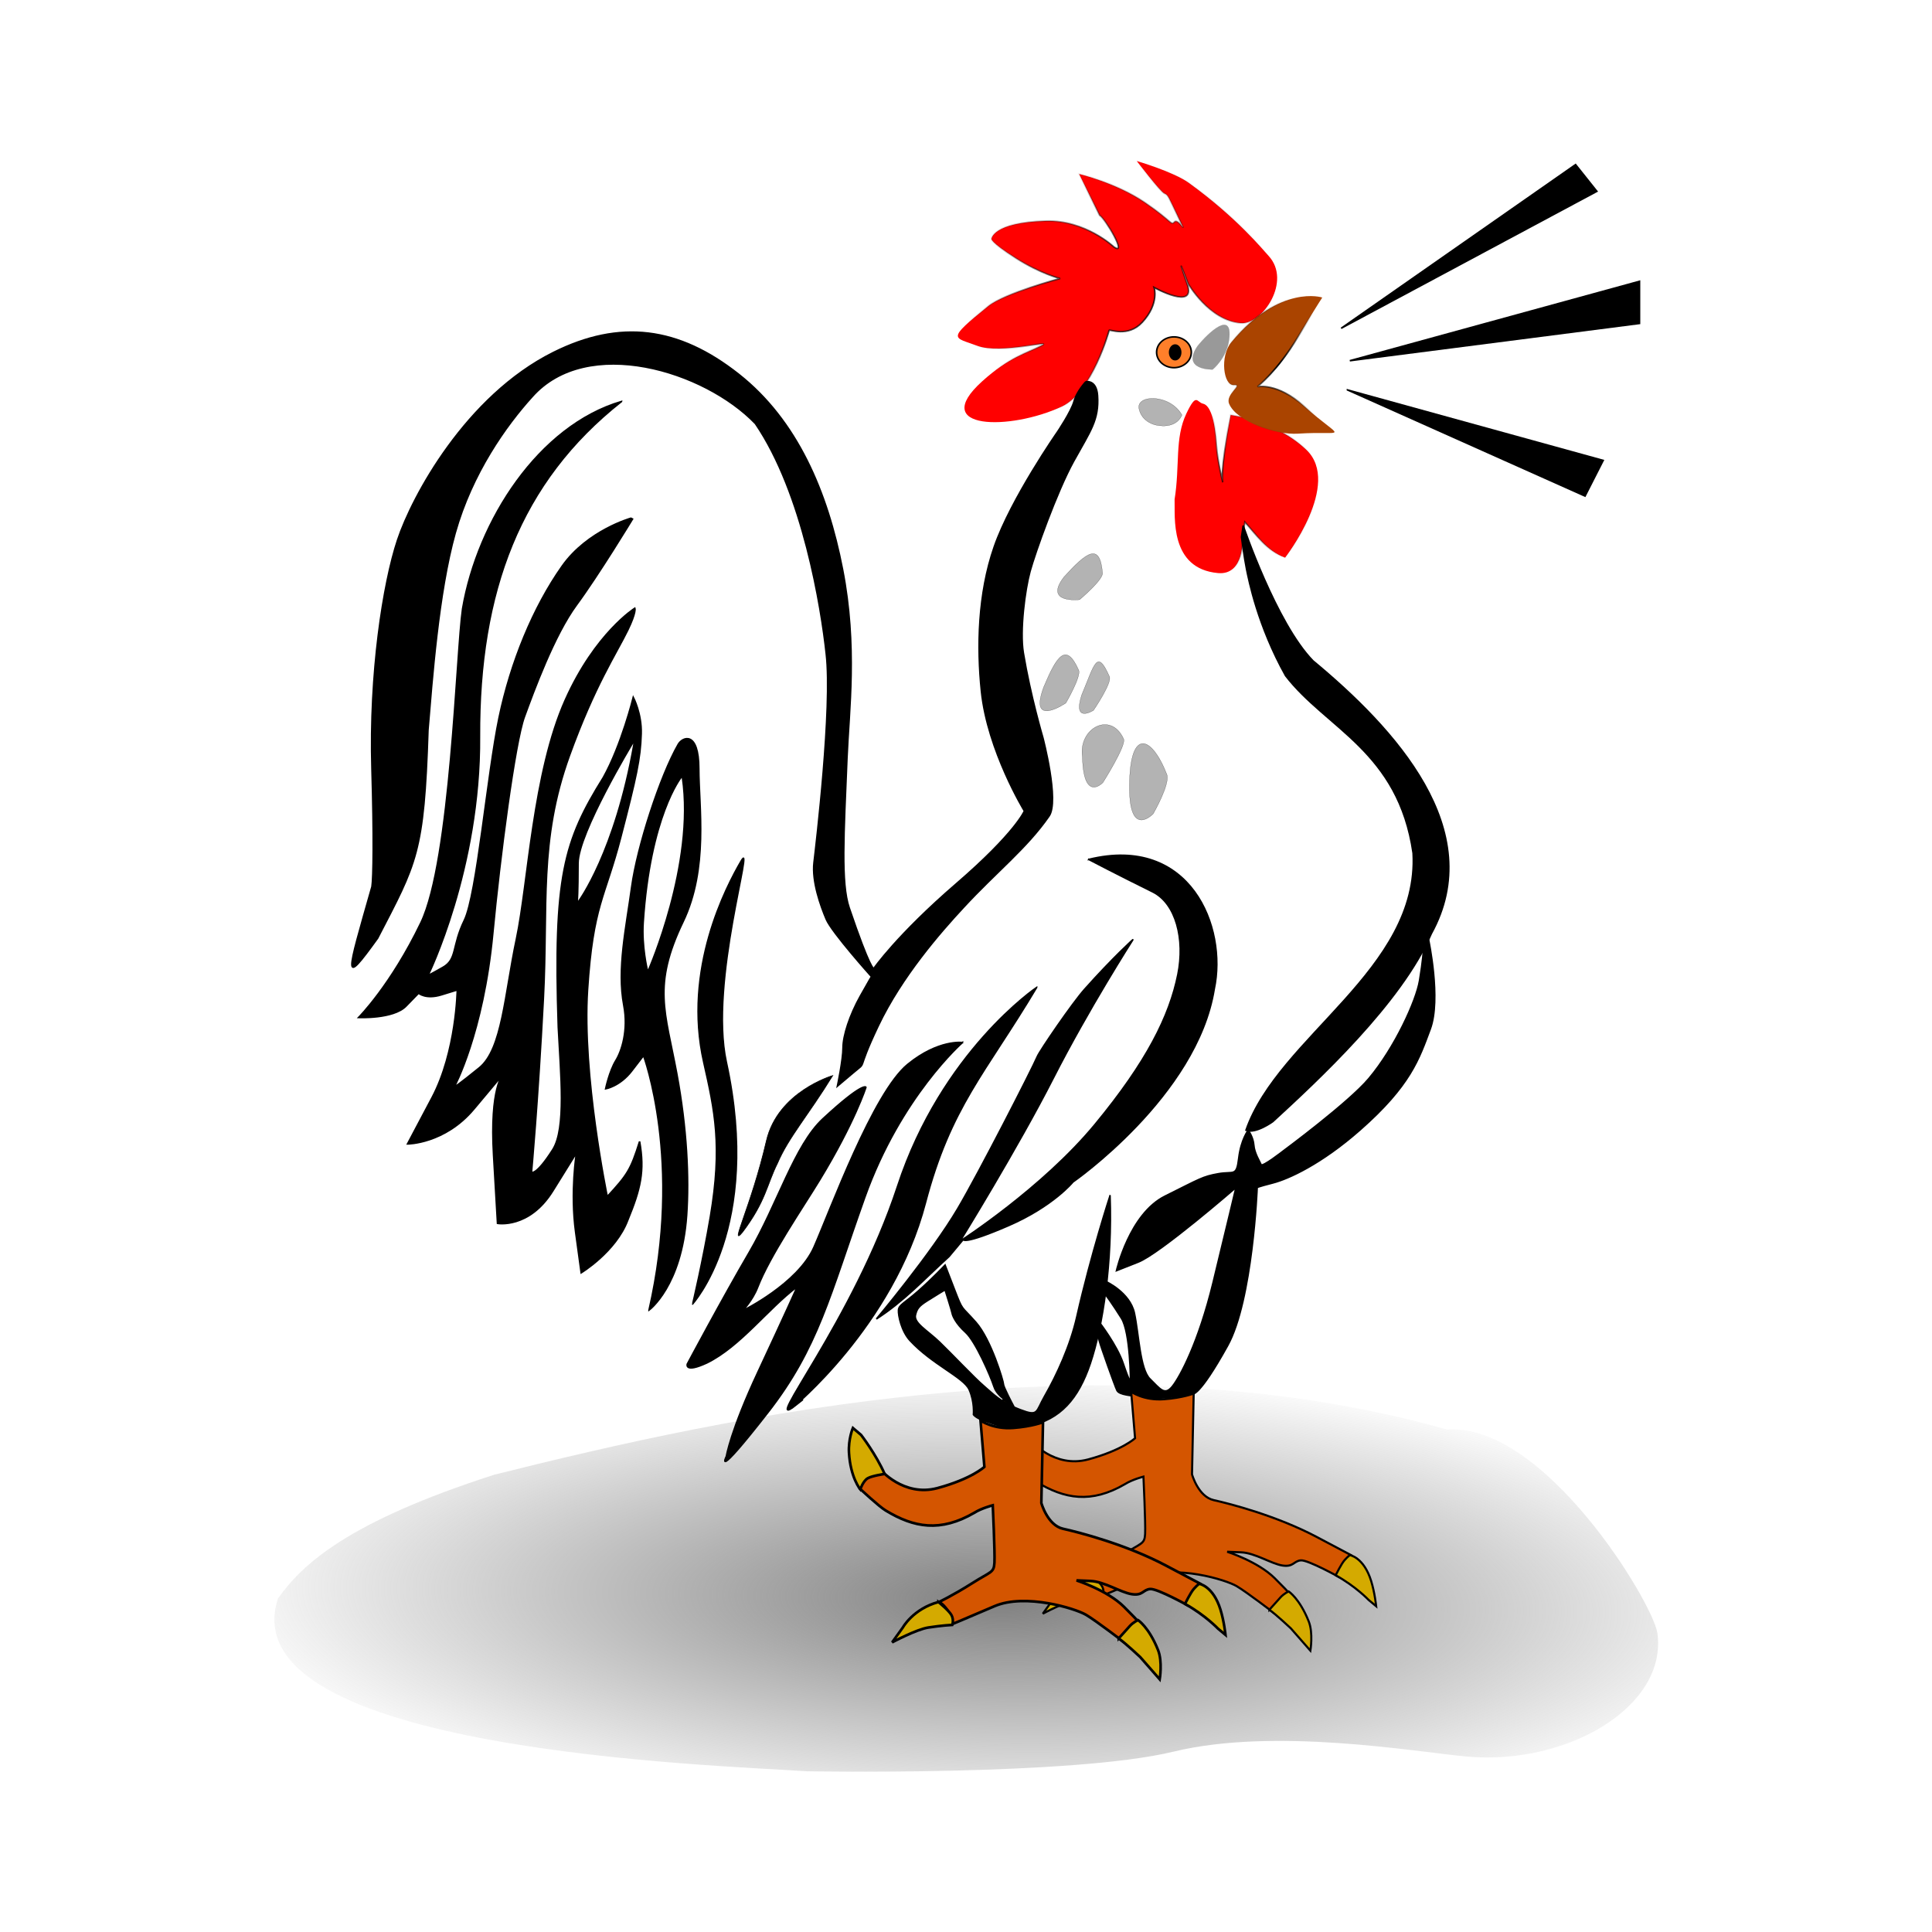 <svg:svg xmlns:dc="http://purl.org/dc/elements/1.1/" xmlns:ns1="http://sodipodi.sourceforge.net/DTD/sodipodi-0.dtd" xmlns:ns2="http://www.inkscape.org/namespaces/inkscape" xmlns:ns4="http://creativecommons.org/ns#" xmlns:rdf="http://www.w3.org/1999/02/22-rdf-syntax-ns#" xmlns:svg="http://www.w3.org/2000/svg" height="1095.022" id="svg2" version="1.0" viewBox="-120.223 -80.086 1095.022 1095.022" width="1095.022" ns1:docname="Gockel.svg" ns1:version="0.32" ns2:output_extension="org.inkscape.output.svg.inkscape" ns2:version="0.48.0 r9654">
  <svg:defs id="defs4">
    <svg:radialGradient cx="385.33" cy="845.31" gradientTransform="matrix(1.146 .032 -.011 .416 -122.93 854.73)" gradientUnits="userSpaceOnUse" id="radialGradient3777" r="290.46" ns2:collect="always">
      <svg:stop id="stop3773" offset="0" style="stop-color:#808080" />
      <svg:stop id="stop3775" offset="1" style="stop-color:#808080;stop-opacity:0" />
    </svg:radialGradient>
    <svg:filter height="1.2" id="filter3867" width="1.069" x="-.035" y="-.1" ns2:collect="always">
      <svg:feGaussianBlur id="feGaussianBlur3869" stdDeviation="8.285" ns2:collect="always" />
    </svg:filter>
    <svg:filter height="1.34" id="filter3896" width="1.685" x="-.343" y="-.17" ns2:collect="always">
      <svg:feGaussianBlur id="feGaussianBlur3898" stdDeviation="3.067" ns2:collect="always" />
    </svg:filter>
    <svg:filter height="1.216" id="filter3904" width="1.314" x="-.157" y="-.108" ns2:collect="always">
      <svg:feGaussianBlur id="feGaussianBlur3906" stdDeviation="1.752" ns2:collect="always" />
    </svg:filter>
    <svg:filter height="1.336" id="filter4036" width="1.336" x="-.168" y="-0.168" ns2:collect="always">
      <svg:feGaussianBlur id="feGaussianBlur4038" stdDeviation="2.013" ns2:collect="always" />
    </svg:filter>
    <svg:filter height="1.241" id="filter4284" width="1.292" x="-.146" y="-.12" ns2:collect="always">
      <svg:feGaussianBlur id="feGaussianBlur4286" stdDeviation="1.269" ns2:collect="always" />
    </svg:filter>
    <svg:filter height="1.251" id="filter4296" width="1.415" x="-.208" y="-.126" ns2:collect="always">
      <svg:feGaussianBlur id="feGaussianBlur4298" stdDeviation="1.686" ns2:collect="always" />
    </svg:filter>
    <svg:filter height="1.268" id="filter4328" width="1.375" x="-.187" y="-.134" ns2:collect="always">
      <svg:feGaussianBlur id="feGaussianBlur4330" stdDeviation="1.952" ns2:collect="always" />
    </svg:filter>
    <svg:filter height="1.401" id="filter4348" width="1.255" x="-.128" y="-.2" ns2:collect="always">
      <svg:feGaussianBlur id="feGaussianBlur4350" stdDeviation="1.302" ns2:collect="always" />
    </svg:filter>
    <svg:radialGradient cx="583.22" cy="163.91" gradientTransform="matrix(1 0 0 1.247 0 -40.508)" gradientUnits="userSpaceOnUse" id="radialGradient4367" r="31.286" ns2:collect="always">
      <svg:stop id="stop4363" offset="0" style="stop-color:#000000" />
      <svg:stop id="stop4365" offset="1" style="stop-color:#000000;stop-opacity:0" />
    </svg:radialGradient>
    <svg:radialGradient cx="491.52" cy="122.35" gradientTransform="matrix(1 0 0 .818 0 22.266)" gradientUnits="userSpaceOnUse" id="radialGradient4375" r="90.483" ns2:collect="always">
      <svg:stop id="stop4371" offset="0" style="stop-color:#000000" />
      <svg:stop id="stop4373" offset="1" style="stop-color:#000000;stop-opacity:0" />
    </svg:radialGradient>
    <svg:radialGradient cx="564.57" cy="232.88" gradientTransform="matrix(1 0 0 1.206 0 -47.988)" gradientUnits="userSpaceOnUse" id="radialGradient4383" r="40.683" ns2:collect="always">
      <svg:stop id="stop4379" offset="0" style="stop-color:#000000" />
      <svg:stop id="stop4381" offset="1" style="stop-color:#000000;stop-opacity:0" />
    </svg:radialGradient>
  </svg:defs>
  <ns1:namedview bordercolor="#666666" borderopacity="1.0" id="base" pagecolor="#ffffff" showgrid="false" ns2:current-layer="layer2" ns2:cx="461.20022" ns2:cy="473.51652" ns2:document-units="px" ns2:pageopacity="0.0" ns2:pageshadow="2" ns2:snap-global="false" ns2:snap-nodes="false" ns2:window-height="1178" ns2:window-maximized="1" ns2:window-width="1920" ns2:window-x="-8" ns2:window-y="-8" ns2:zoom="0.98994949" />
  <svg:g id="layer2" transform="translate(21.643 -37.164)" ns2:groupmode="layer" ns2:label="Zeichenebene">
    <svg:path d="m230.39 1306.6s109.6 2.525 151.52-10.102c41.921-12.627 99.5 0 121.22 2.525 41.919 4.684 83.169-26.034 78.792-63.64-2.179-16.346-46.972-108.09-86.873-104.55-140.66-49.408-296.25-7.26-393.96 23.234-60.609 24.244-79.297 45.962-89.398 63.64-20.741 78.766 182.69 85.755 218.7 88.893z" id="path3003" style="filter:url(#filter3867);fill:url(#radialGradient3777)" transform="matrix(1.371 0 0 1.102 -.333 -478.86)" ns1:nodetypes="cscccccc" ns2:connector-curvature="0" ns2:transform-center-y="-58.427358" />
    <svg:g id="g4352">
      <svg:path d="m618.27 143.15 132.87-92.789 12.08 15.159-144.95 77.63z" id="path2454" style="fill-rule:evenodd;stroke:#000000;stroke-width:.898px;fill:#000000" ns2:connector-curvature="0" />
      <svg:path d="m623.19 161.53 164.18-45.019v23.888l-164.18 21.131z" id="path2456" style="fill-rule:evenodd;stroke:#000000;stroke-width:.898px;fill:#000000" ns2:connector-curvature="0" />
      <svg:path d="m621.85 178.07 144.94 39.966-10.289 20.213-134.65-60.178z" id="path2458" style="fill-rule:evenodd;stroke:#000000;stroke-width:.898px;fill:#000000" ns2:connector-curvature="0" />
    </svg:g>
    <svg:path d="m607.98 124.78c-73.813 14.7-50.103 50.991-50.103 50.991s10.289 21.131 50.103-50.991z" id="path2460" style="opacity:0;stroke-width:.898px" ns1:nodetypes="ccc" ns2:connector-curvature="0" />
    <svg:path d="m486.75 144.34s-9.483 35.05-26.841 43.181c-29.207 13.683-75.602 13.322-45.182-14.241 15.445-13.994 25.499-16.078 33.551-20.213 8.052-4.134-22.815 5.053-36.235 0-13.421-5.053-17.992-3.043 6.263-22.509 9.008-7.23 40.709-15.619 40.709-15.619s-11.184-2.756-25.052-11.484c-14.953-9.411-13.868-11.025-13.868-11.025s0.562-9.296 30.867-10.106c22.364-0.607 38.472 14.7 38.472 14.7 8.119 5.496-5.101-16.327-8.052-17.916l-11.631-23.428s21.025 5.053 37.13 16.078 14.763 13.322 16.999 11.025c2.237-2.297 8.052 9.647 2.237-2.297-5.816-11.944-5.816-12.863-8.052-13.781-2.237-0.919-15.657-18.375-15.657-18.375s20.886 6.141 29.525 12.403c27.235 19.74 42.084 38.009 45.182 41.344 13.35 14.369-3.579 39.047-15.657 38.128-17.962-1.366-29.972-22.509-29.972-22.509s-8.352-22.25-0.447 0.459c5.294 15.207-18.789 1.837-18.789 1.837s3.118 9.124-6.71 19.753c-8.216 8.885-18.789 3.675-18.789 4.594z" id="path3234" style="fill-rule:evenodd;stroke:url(#radialGradient4375);stroke-width:.898px;fill:#ff0000" ns1:nodetypes="cssssscscsccccsssscssscscsc" ns2:connector-curvature="0" />
    <svg:path d="m555.64 192.31s25.693 3.289 42.946 19.753c20.224 19.3-12.078 61.097-12.078 61.097-10.438-3.828-16.403-13.169-22.815-20.213l-1.342 8.728s1.342 21.591-13.868 20.213c-27.667-2.5-24.267-32.198-24.604-41.803 3.131-19.294-0.069-34.488 6.71-48.694 5.743-12.034 5.79-6.317 9.394-5.513 4.115 0.919 6.746 9.161 7.605 23.428 0.551 9.14 3.579 21.131 3.579 21.131s-1.789-4.594 4.473-38.128z" id="path2398" style="fill-rule:evenodd;stroke:url(#radialGradient4383);stroke-width:.898px;fill:#ff0000" ns1:nodetypes="cscccccssscc" ns2:connector-curvature="0" />
    <svg:path d="m607.54 125.7s-23.71-7.809-51.445 25.266c-6.79 8.097-4.473 24.806 1.342 24.347 5.816-0.459-4.921 5.053-2.684 10.566 4.136 10.195 26.832 17.782 38.919 16.997 27.997-1.818 26.366 4.611 3.579-15.619-15.041-13.353-26.394-11.025-26.394-11.025s11.309-8.99 22.815-28.022c12.93-21.388 14.315-22.969 13.868-22.509z" id="Schnabel" style="fill-rule:evenodd;stroke:url(#radialGradient4367);stroke-width:.898px;fill:#aa4400" ns1:nodetypes="cssssscsc" ns2:connector-curvature="0" ns2:label="#path3232" />
    <svg:g id="g4357" transform="translate(-2.02 8.081)">
      <svg:path d="m542.96 148.28c0 5.021-4.41 9.091-9.849 9.091-5.439 0-9.849-4.07-9.849-9.091s4.41-9.091 9.849-9.091 9.849 4.07 9.849 9.091z" id="path2404" style="stroke:#000000;stroke-width:.916;fill:#ff7f2a" transform="matrix(.999 0 0 .96 -7.042 6.316)" ns1:cx="533.10803" ns1:cy="148.27567" ns1:rx="9.8489876" ns1:ry="9.0913725" ns1:type="arc" />
      <svg:path d="m322.24 103.32c0 2.51-1.583 4.546-3.535 4.546s-3.535-2.035-3.535-4.546 1.583-4.546 3.535-4.546 3.535 2.035 3.535 4.546z" id="path2406" style="stroke:#000000;fill:#000000" transform="matrix(.886 0 0 .91 243.84 54.692)" ns1:cx="318.70312" ns1:cy="103.32388" ns1:rx="3.5355339" ns1:ry="4.5456862" ns1:type="arc" />
    </svg:g>
    <svg:path d="m528.05 192.31c-6.903-12.179-26.196-11.689-24.342-3.471 1.79 7.935 9.797 9.188 9.797 9.188s10.867 2.802 14.545-5.716z" id="path2408" style="fill-rule:evenodd;filter:url(#filter4348);stroke:#000000;stroke-width:.09;fill:#b3b3b3" ns1:nodetypes="cscc" ns2:connector-curvature="0" />
    <svg:path d="m536.86 153.26c6.263-7.809 20.131-20.672 17.894-3.675-1.397 10.618-9.318 16.918-9.318 16.918s-17.971 0.538-8.576-13.243z" id="path2410" style="fill-rule:evenodd;filter:url(#filter4284);stroke:#787878;stroke-width:.09;fill:#999999" ns1:nodetypes="cscc" ns2:connector-curvature="0" />
    <svg:path d="m458.91 295.97c14.499-15.53 22.986-21.706 24.626-2.388 0.364 4.28-14.632 16.53-14.632 16.53s-23.341 2.724-9.994-14.142z" id="path2412" style="fill-rule:evenodd;filter:url(#filter4036);stroke:#000000;stroke-width:.1;fill:#b3b3b3" transform="matrix(.886 0 0 .91 54.612 14.727)" ns1:nodetypes="cscc" ns2:connector-curvature="0" />
    <svg:path d="m473.55 173.44s6.023-1.329 6.643 7.796c0.949 13.968-4.112 20.139-13.602 37.355-9.49 17.216-21.826 51.972-24.673 62.367-2.847 10.394-5.879 33.568-3.796 46.126 4.014 24.201 11.071 48.075 11.071 48.075s9.49 36.056 3.48 44.501c-12.469 18.059-30.186 31.895-48.398 51.648-13.286 14.292-35.112 39.304-48.398 67.239s-5.378 19.165-14.235 26.636l-8.857 7.471s3.163-14.942 3.163-21.763c0-6.821 3.796-18.515 9.806-29.235 6.01-10.719 6.327-11.044 6.327-11.044s-22.459-25.012-25.622-32.483c-3.163-7.471-8.224-21.439-6.959-32.158 1.265-10.719 10.439-87.704 6.959-118.24-2.774-25.951-13.162-90.947-40.173-130.58-28.835-30.041-95.386-50.421-126.53-15.267-14.824 16.309-34.163 43.527-43.653 77.309-9.49 33.782-13.046 83.458-15.414 111.61-2.283 70.191-6.302 75.043-28.555 118.05-20.164 27.944-17.586 21.538-3.163-29.235 0.77-4.967 1.108-28.58 0-66.59-1.582-54.246 6.327-105.24 14.551-129.93 8.224-24.687 38.715-81.504 88.255-106.22 37.678-18.797 70.857-14.617 105.02 12.343 33.109 26.129 50.296 66.59 58.836 110.44 8.541 43.852 3.641 80.186 2.531 107.19-1.777 43.211-3.48 70.813 1.265 84.78 11.998 35.319 13.918 34.432 13.918 34.432s13.286-19.165 46.816-48.075 38.592-41.253 38.592-41.253-20.877-34.107-24.357-67.889c-2.576-25.007-2.006-55.171 7.276-81.857 9.49-27.286 35.745-64.966 35.745-64.966s7.908-11.694 9.49-17.541c1.533-5.668 6.643-11.044 6.643-11.044z" id="path3009" style="stroke:#000000;stroke-width:.898px;fill:#000000" ns1:nodetypes="csssscccsscsscsscccscccssssssscsccsscsc" ns2:connector-curvature="0" />
    <svg:path d="m562.76 254.97s18.663 55.221 39.541 76.659c46.523 38.574 99.331 95.934 67.061 154.62-16.984 39.367-64.77 83.498-89.836 106.54 0 0-9.806 7.146-15.184 4.872 18.593-53.175 98.394-91.017 94.735-157.03-8.316-57.816-49.208-70.62-72.276-100.56-15.816-28.26-20.877-54.246-22.143-60.418-1.265-6.172-2.847-18.19-2.847-18.19z" id="path3011" style="stroke:#000000;stroke-width:.898px;fill:#000000" ns1:nodetypes="cccccccscc" ns2:connector-curvature="0" />
    <svg:path d="m667.78 489.5s7.285 33.986 0.958 50.877-11.045 31.852-39.767 57.124c-22.022 19.376-40.589 27.778-49.446 30.051-8.857 2.274-8.857 2.599-8.857 2.599s-2.531 63.991-16.765 89.653c-16.546 29.829-19.928 27.286-19.928 27.286-9.73 1.76-20.248 3.471-29.735 1.624-4.745-0.65-11.758-0.968-13.024-3.566-1.265-2.599-9.119-24.694-10.068-28.267-0.949-3.573 0-10.473 0-10.473s10.122 13.072 13.602 23.466c3.48 10.395 4.151 10.165 4.151 10.165s-0.077-27.65-5.138-35.77c-5.061-8.121-9.451-14.023-9.451-14.023l0.633-6.821s13.602 6.172 16.133 17.866c2.531 11.694 3.163 31.833 8.857 37.355 5.694 5.522 8.224 9.745 12.653 4.223 4.429-5.522 14.867-25.012 23.092-58.794 8.224-33.782 12.969-53.921 12.969-53.921s-43.02 37.355-55.357 42.228l-12.337 4.872s7.276-32.158 27.52-42.228c20.245-10.07 21.194-11.044 30.051-12.668 8.857-1.624 10.439 1.949 11.704-8.77 1.265-10.719 5.378-15.917 5.378-15.917s2.847 3.898 3.163 8.445c0.316 4.548 3.48 9.42 4.112 11.044 0.633 1.624 12.653-7.796 12.653-7.796s36.918-27.289 48.398-40.928c14.838-17.629 26.888-44.177 28.786-55.546 1.898-11.369 2.214-17.541 2.214-17.541z" id="path3013" style="stroke:#000000;stroke-width:.898px;fill:#000000" ns1:nodetypes="cssscsccsscscsccssssccscsssccsscsscc" ns2:connector-curvature="0" />
    <svg:path d="m445.9 364.58c8.411-19.511 14.317-28.187 22.377-10.555 1.786 3.907-8.199 20.497-8.199 20.497s-24.085 15.994-14.179-9.942z" id="path3871" style="fill-rule:evenodd;filter:url(#filter4328);stroke:#000000;stroke-width:.1;fill:#b3b3b3" transform="matrix(.886 0 0 .91 54.612 14.727)" ns1:nodetypes="cscc" ns2:connector-curvature="0" ns2:transform-center-y="7.0710678" />
    <svg:path d="m470.15 369.63c8.411-19.511 9.771-29.197 17.832-11.565 1.786 3.907-10.219 21.002-10.219 21.002s-13.478 8.418-7.612-9.437z" id="path3873" style="fill-rule:evenodd;filter:url(#filter4296);stroke:#000000;stroke-width:.1;fill:#b3b3b3" transform="matrix(.886 0 0 .91 54.612 14.727)" ns1:nodetypes="cscc" ns2:connector-curvature="0" ns2:transform-center-y="7.0710678" />
    <svg:path d="m470.65 408.02c-2.701-17.996 18.357-28.692 26.418-11.06 1.786 3.907-13.25 27.063-13.25 27.063s-12.468 12.963-13.168-16.003z" id="path3875" style="fill-rule:evenodd;filter:url(#filter3904);stroke:#000000;stroke-width:.1;fill:#b3b3b3" transform="matrix(.886 0 0 .91 54.612 14.727)" ns1:nodetypes="cscc" ns2:connector-curvature="0" ns2:transform-center-y="7.0710678" />
    <svg:path d="m498.31 405.58c-0.603-36.58 12.323-32.254 21.162-9.6 2.092 5.361-7.709 22.317-7.709 22.317s-12.832 13.628-13.453-12.718z" id="path3877" style="fill-rule:evenodd;filter:url(#filter3896);stroke:#000000;stroke-width:.09;fill:#b3b3b3" ns1:nodetypes="cscc" ns2:connector-curvature="0" ns2:transform-center-y="7.0710678" />
    <svg:path d="m210.36 184.64c-46.762 13.758-81.405 67.254-90.026 117.46-3.579 24.347-6.602 142.55-23.601 177.92-16.999 35.372-35.341 53.747-35.341 53.747s19.683 0.919 26.841-6.431c7.158-7.35 7.158-7.35 7.158-7.35s4.026 3.675 12.973 0.919l8.947-2.756s-0.447 34.913-14.315 61.097l-13.868 26.184s21.025 0 37.577-19.753l16.552-19.753s-7.605 7.35-5.368 45.938 2.237 38.588 2.237 38.588 17.894 3.216 31.315-18.375 13.421-21.591 13.421-21.591-3.579 22.05-0.447 45.019l3.131 22.969s19.683-11.944 26.394-29.859c7.301-17.756 9.691-27.725 6.71-44.56-5.033 16.081-6.939 18.879-18.341 31.238 0 0-14.315-68.906-11.184-117.14 3.131-48.235 9.842-51.91 18.789-86.363 8.947-34.453 11.184-44.56 11.631-58.8 0.362-11.515-4.473-20.672-4.473-20.672s-6.71 27.103-16.999 45.478c-22.355 35.936-28.322 55.933-25.499 141.49 1.342 26.644 4.473 57.422-3.131 69.366-9.523 14.955-12.078 12.863-12.078 12.863s3.579-38.588 6.71-98.307c2.771-52.85-2.684-89.578 14.763-137.81 14.425-39.882 26.587-57.82 33.104-71.203 4.921-10.106 4.026-12.403 4.026-12.403s-22.393 14.002-39.367 51.91c-18.497 41.309-21.025 103.82-27.736 135.52-6.71 31.697-8.052 62.475-21.025 73.041-11.917 9.705-14.315 11.025-14.315 11.025s16.552-30.319 21.92-87.282c4.022-42.68 12.526-107.95 17.894-122.65 5.368-14.7 16.999-46.397 29.525-63.394s31.762-48.694 31.762-48.694l-0.895-0.459s-24.635 6.884-38.92 27.103c-16.552 23.428-29.253 54.586-35.788 85.903-6.71 32.156-12.526 100.14-19.683 114.84-7.158 14.7-4.026 22.05-12.078 26.644-8.052 4.594-8.5 4.594-8.5 4.594s29.697-60.453 29.11-135.43c-0.338-82.008 22.926-144.42 80.491-189.81z" id="path3879" style="stroke:#000000;stroke-width:.898px;fill:#000000" ns1:nodetypes="ccsccscscscscscscsccccssscccscssscssscsssccssssccc" ns2:connector-curvature="0" />
    <svg:path d="m217.07 378.5s-30.867 50.991-30.867 67.988-0.447 21.131-0.447 21.131 20.578-27.563 31.315-89.119z" id="path3881" style="fill:#ffffff" ns1:nodetypes="cscc" ns2:connector-curvature="0" />
    <svg:path d="m475.19 444.19c57.407-14.114 78.699 38.128 71.129 73.5-9.842 60.638-80.076 109.33-80.076 109.33s-11.184 13.781-36.683 24.806-25.499 7.809-25.499 7.809l-8.052 9.647c-13.912 12.616-25.432 25.28-41.156 35.372 0 0 30.867-36.75 46.077-62.475 12.046-20.373 42.051-79.013 45.182-86.363 1.4-3.287 19.78-30.226 26.841-38.128 16.355-18.303 27.658-28.444 27.288-28.022 0 0-25.052 39.047-45.182 78.553-20.131 39.506-52.787 92.335-52.787 92.335s46.524-29.859 76.497-66.15c29.464-35.675 42.206-61.442 46.972-84.985 4.06-20.056-1.087-40.328-14.315-46.856-19.774-9.758-36.235-18.375-36.235-18.375z" id="path3027" style="stroke:#000000;stroke-width:.898px;fill:#000000" ns1:nodetypes="cccscccsssccsccsssc" ns2:connector-curvature="0" />
    <svg:path d="m445.66 516.77s-53.682 36.291-78.734 112.55c-25.052 76.256-78.059 140.15-58.156 124.49 10.576-8.319-1.789 1.378-1.789 1.378s57.261-46.397 75.602-116.22c14.387-54.771 33.999-73.5 63.076-122.19z" id="path3029" style="stroke:#000000;stroke-width:.898px;fill:#000000" ns1:nodetypes="csscsc" ns2:connector-curvature="0" />
    <svg:path d="m330.1 566.7s-31.105 9.001-37.597 37c-8.631 37.224-21.351 61.214-13.494 51.741 13.279-17.59 13.735-26.919 19.793-39.009 6.283-14.733 17.345-27.009 31.298-49.732z" id="path3031" style="stroke:#000000;stroke-width:.383px;fill:#000000" ns1:nodetypes="csccc" ns2:connector-curvature="0" ns2:transform-center-x="2.7688257" ns2:transform-center-y="11.967171" />
    <svg:path d="m278.12 445.05c-8.393 14.413-33.183 61.302-21.186 114.2 6.223 27.441 10.522 47.253 3.76 87.323-4.071 24.124-10.131 50.255-10.187 49.917 0 0 39.894-43.112 19.362-137.55-9.866-45.377 16.644-128.31 8.251-113.89z" id="path3801" style="stroke:#000000;stroke-width:.681px;fill:#000000" ns1:nodetypes="zsscsz" ns2:connector-curvature="0" ns2:transform-center-x="28.284271" />
    <svg:path d="m226.01 699.6s18.484-13.445 21.285-53.701c1.468-21.097 0.206-49.203-5.585-80.345-6.556-35.26-13.911-49.704 3.535-85.995 14.563-30.292 8.947-65.542 8.947-86.822 0-21.591-9.184-18.043-11.631-13.781-10.289 17.916-23.262 57.881-26.394 80.85-3.131 22.969-8.359 46.455-4.473 67.069 2.684 14.241-1.25 25.995-4.473 31.238-3.739 6.08-5.816 16.078-5.816 16.078s8.052-1.378 14.763-10.106l6.71-8.728s22.512 60.068 3.131 144.24z" id="path3805" style="stroke:#000000;stroke-width:.898px;fill:#000000" ns1:nodetypes="csssssssscscc" ns2:connector-curvature="0" />
    <svg:path d="m244.52 397.95s-17.483 21.818-21.413 82.153c-0.862 13.234 2.288 26.395 2.288 26.395s26.268-59.793 19.125-108.55z" id="path3803" style="fill:#ffffff" ns1:nodetypes="cscc" ns2:connector-curvature="0" />
    <svg:path d="m403.64 547.97s-34.982 30.582-55.357 87.704c-19.928 55.87-26.277 85.268-55.04 122.14-31.258 40.064-23.408 24.687-23.408 24.687s2.255-14.354 18.03-48.075c15.5-33.132 22.143-48.075 22.143-48.075-16.591 12.425-32.221 33.871-51.245 43.202-12.852 5.939-11.071 0.65-11.071 0.65s19.682-36.933 35.112-63.341c16.133-27.61 25.622-60.743 41.755-75.685 22.867-21.179 24.357-17.866 24.357-17.866s-6.288 19.817-26.255 52.622c-9.49 15.592-28.287 43.012-35.112 60.743-2.872 7.46-8.541 13.318-8.541 13.318s31.316-15.267 40.49-36.056c9.173-20.789 33.477-87.604 53.143-103.62 17.421-14.188 31-12.343 31-12.343z" id="path3807" style="stroke:#000000;stroke-width:.898px;fill:#000000" ns1:nodetypes="cssccscccsscsscssc" ns2:connector-curvature="0" />
    <svg:g id="g3847" style="stroke:#000000;stroke-width:1.335" transform="matrix(.886 0 0 .91 234.28 -84.021)">
      <svg:path d="m299.07 912.01s7.997 5.622 21.071 4.643c12.13-0.908 18.929-3.571 18.929-3.571l-1.071 50.357s3.929 13.929 13.929 16.071c10 2.143 40 9.643 65.714 22.857s22.179 11.446 22.179 11.446-1.107 1.054-5.036 6.768-2.143 7.143-2.143 7.143-20.357-11.071-25-10.714c-4.643 0.357-4.643 4.286-11.786 3.214-7.143-1.071-17.5-7.857-26.429-8.214l-8.929-0.357s19.643 6.071 30.357 16.428 12.143 12.5 12.143 12.5-1.071-2.857-6.786 3.214l-5.714 6.071s-17.143-12.857-23.929-16.786c-6.786-3.929-38.929-13.571-58.571-5.357-19.643 8.214-26.786 11.071-26.786 11.071s0.357-3.571-3.214-8.571-5.714-5-5.714-5 9.286-4.286 21.429-11.786c12.143-7.5 13.929-6.429 14.286-12.857 0.357-6.428-1.071-35.714-1.071-35.714s-7.138 1.794-11.786 4.643c-21.667 12.288-38.66 9.308-56.786-1.429-4.286-2.5-16.429-13.571-16.429-13.571s2.763-7.596 5-8.571c3.498-1.525 7.857-3.571 7.857-3.571s15 17.5 36.786 11.786c21.786-5.714 30-13.214 30-13.214z" id="path3811" style="stroke:#000000;stroke-width:1.335;fill:#d45500" ns1:nodetypes="csccsscscssscscscsscscssccccscscc" ns2:connector-curvature="0" />
      <svg:path d="m429.92 1026.3s3.541-7.123 5.714-9.464c2.321-2.5 3.368-3.097 3.368-3.097s8.91 1.352 13.597 16.133c2.321 7.321 3.214 15.714 3.214 15.714l-4.809-3.898s-8.115-8.344-21.084-15.388z" id="path3837" style="stroke:#000000;stroke-width:1.335;fill:#d4aa00" ns1:nodetypes="cscsccc" ns2:connector-curvature="0" />
      <svg:path d="m387.46 1047.8s4.93-5.356 7.103-7.697c2.321-2.5 5.261-3.728 5.261-3.728s6.952 4.313 12.839 18.658c2.953 7.195 1.068 18.24 1.068 18.24l-12.51-13.9s-9.378-8.597-13.761-11.6z" id="path3839" style="stroke:#000000;stroke-width:1.335;fill:#d4aa00" ns1:nodetypes="cscsccc" ns2:connector-curvature="0" />
      <svg:path d="m272.17 1025.1s6.892 5.426 8.385 8.25c1.594 3.016 0.481 6.006 0.481 6.006s-6.714 0.337-15.395 1.654c-7.594 1.152-23.082 9.214-23.082 9.214l6.87-9.294s6.47-11.489 22.741-15.829z" id="path3841" style="stroke:#000000;stroke-width:1.335;fill:#d4aa00" ns1:nodetypes="cscsccc" ns2:connector-curvature="0" />
      <svg:path d="m237.75 945.34s-7.999 1.133-10.791 2.685c-2.982 1.658-4.796 6.913-4.796 6.913s-6.293-7.316-7.217-22.795c-0.509-8.524 2.494-15.433 2.494-15.433l5.253 4.341s9.612 12.183 15.058 24.288z" id="path3843" style="stroke:#000000;stroke-width:1.335;fill:#d4aa00" ns1:nodetypes="cscsccc" ns2:connector-curvature="0" />
    </svg:g>
    <svg:path d="m487.27 634.83s-10.72 32.811-18.789 68.447c-3.75 16.564-11.338 33.032-18.341 45.249-5.056 8.82-3.314 11.509-13.644 7.58-11.656-4.433-15.657-9.188-20.802-13.552-5.144-4.364-18.547-18.557-25.052-24.806-6.934-6.661-14.763-10.795-13.644-15.389 0.898-3.688 2.013-5.053 6.71-8.039s10.065-6.202 10.065-6.202 3.803 11.944 4.026 13.322c0.224 1.378 2.013 5.742 7.605 10.795 5.592 5.053 14.092 24.577 16.105 30.778 2.013 6.202 10.736 10.336 10.736 10.336s-5.368-10.106-5.368-11.714c0-1.608-6.934-25.266-15.657-35.142-8.723-9.877-7.158-5.742-12.302-19.064l-5.144-13.322s-7.381 7.809-15.21 14.7c-7.829 6.891-10.96 7.809-11.184 10.795-0.224 2.986 1.691 12.038 6.487 17.227 12.526 13.552 30.42 20.902 33.551 27.792 3.131 6.891 2.46 14.241 2.46 14.241s1.342 2.067 6.71 3.675 11.775 5.471 24.828 2.756c17.67-3.675 27.932-15.393 34.67-35.372 7.235-21.457 12.526-57.422 11.184-95.091z" id="path3001" style="stroke:#000000;stroke-width:.898px;fill:#000000" ns1:nodetypes="cssssssscssscssscssssccsssc" ns2:connector-curvature="0" />
    <svg:g id="g3854" style="stroke:#000000;stroke-width:1.671" transform="matrix(.886 0 0 .91 148.88 -67.78)">
      <svg:path d="m299.07 912.01s7.997 5.622 21.071 4.643c12.13-0.908 18.929-3.571 18.929-3.571l-1.071 50.357s3.929 13.929 13.929 16.071c10 2.143 40 9.643 65.714 22.857s22.179 11.446 22.179 11.446-1.107 1.054-5.036 6.768-2.143 7.143-2.143 7.143-20.357-11.071-25-10.714c-4.643 0.357-4.643 4.286-11.786 3.214-7.143-1.071-17.5-7.857-26.429-8.214l-8.929-0.357s19.643 6.071 30.357 16.428 12.143 12.5 12.143 12.5-1.071-2.857-6.786 3.214l-5.714 6.071s-17.143-12.857-23.929-16.786c-6.786-3.929-38.929-13.571-58.571-5.357-19.643 8.214-26.786 11.071-26.786 11.071s0.357-3.571-3.214-8.571-5.714-5-5.714-5 9.286-4.286 21.429-11.786c12.143-7.5 13.929-6.429 14.286-12.857 0.357-6.428-1.071-35.714-1.071-35.714s-7.138 1.794-11.786 4.643c-21.667 12.288-38.66 9.308-56.786-1.429-4.286-2.5-16.429-13.571-16.429-13.571s2.763-7.596 5-8.571c3.498-1.525 7.857-3.571 7.857-3.571s15 17.5 36.786 11.786c21.786-5.714 30-13.214 30-13.214z" id="path3856" style="stroke:#000000;stroke-width:1.671;fill:#d45500" ns1:nodetypes="csccsscscssscscscsscscssccccscscc" ns2:connector-curvature="0" />
      <svg:path d="m429.92 1026.3s3.541-7.123 5.714-9.464c2.321-2.5 3.368-3.097 3.368-3.097s8.91 1.352 13.597 16.133c2.321 7.321 3.214 15.714 3.214 15.714l-4.809-3.898s-8.115-8.344-21.084-15.388z" id="path3858" style="stroke:#000000;stroke-width:1.671;fill:#d4aa00" ns1:nodetypes="cscsccc" ns2:connector-curvature="0" />
      <svg:path d="m387.46 1047.8s4.93-5.356 7.103-7.697c2.321-2.5 5.261-3.728 5.261-3.728s6.952 4.313 12.839 18.658c2.953 7.195 1.068 18.24 1.068 18.24l-12.51-13.9s-9.378-8.597-13.761-11.6z" id="path3860" style="stroke:#000000;stroke-width:1.671;fill:#d4aa00" ns1:nodetypes="cscsccc" ns2:connector-curvature="0" />
      <svg:path d="m272.17 1025.1s6.892 5.426 8.385 8.25c1.594 3.016 0.481 6.006 0.481 6.006s-6.714 0.337-15.395 1.654c-7.594 1.152-23.082 9.214-23.082 9.214l6.87-9.294s6.47-11.489 22.741-15.829z" id="path3862" style="stroke:#000000;stroke-width:1.671;fill:#d4aa00" ns1:nodetypes="cscsccc" ns2:connector-curvature="0" />
      <svg:path d="m237.75 945.34s-7.999 1.133-10.791 2.685c-2.982 1.658-4.796 6.913-4.796 6.913s-6.293-7.316-7.217-22.795c-0.509-8.524 2.494-15.433 2.494-15.433l5.253 4.341s9.612 12.183 15.058 24.288z" id="path3864" style="stroke:#000000;stroke-width:1.671;fill:#d4aa00" ns1:nodetypes="cscsccc" ns2:connector-curvature="0" />
    </svg:g>
  </svg:g>
</svg:svg>